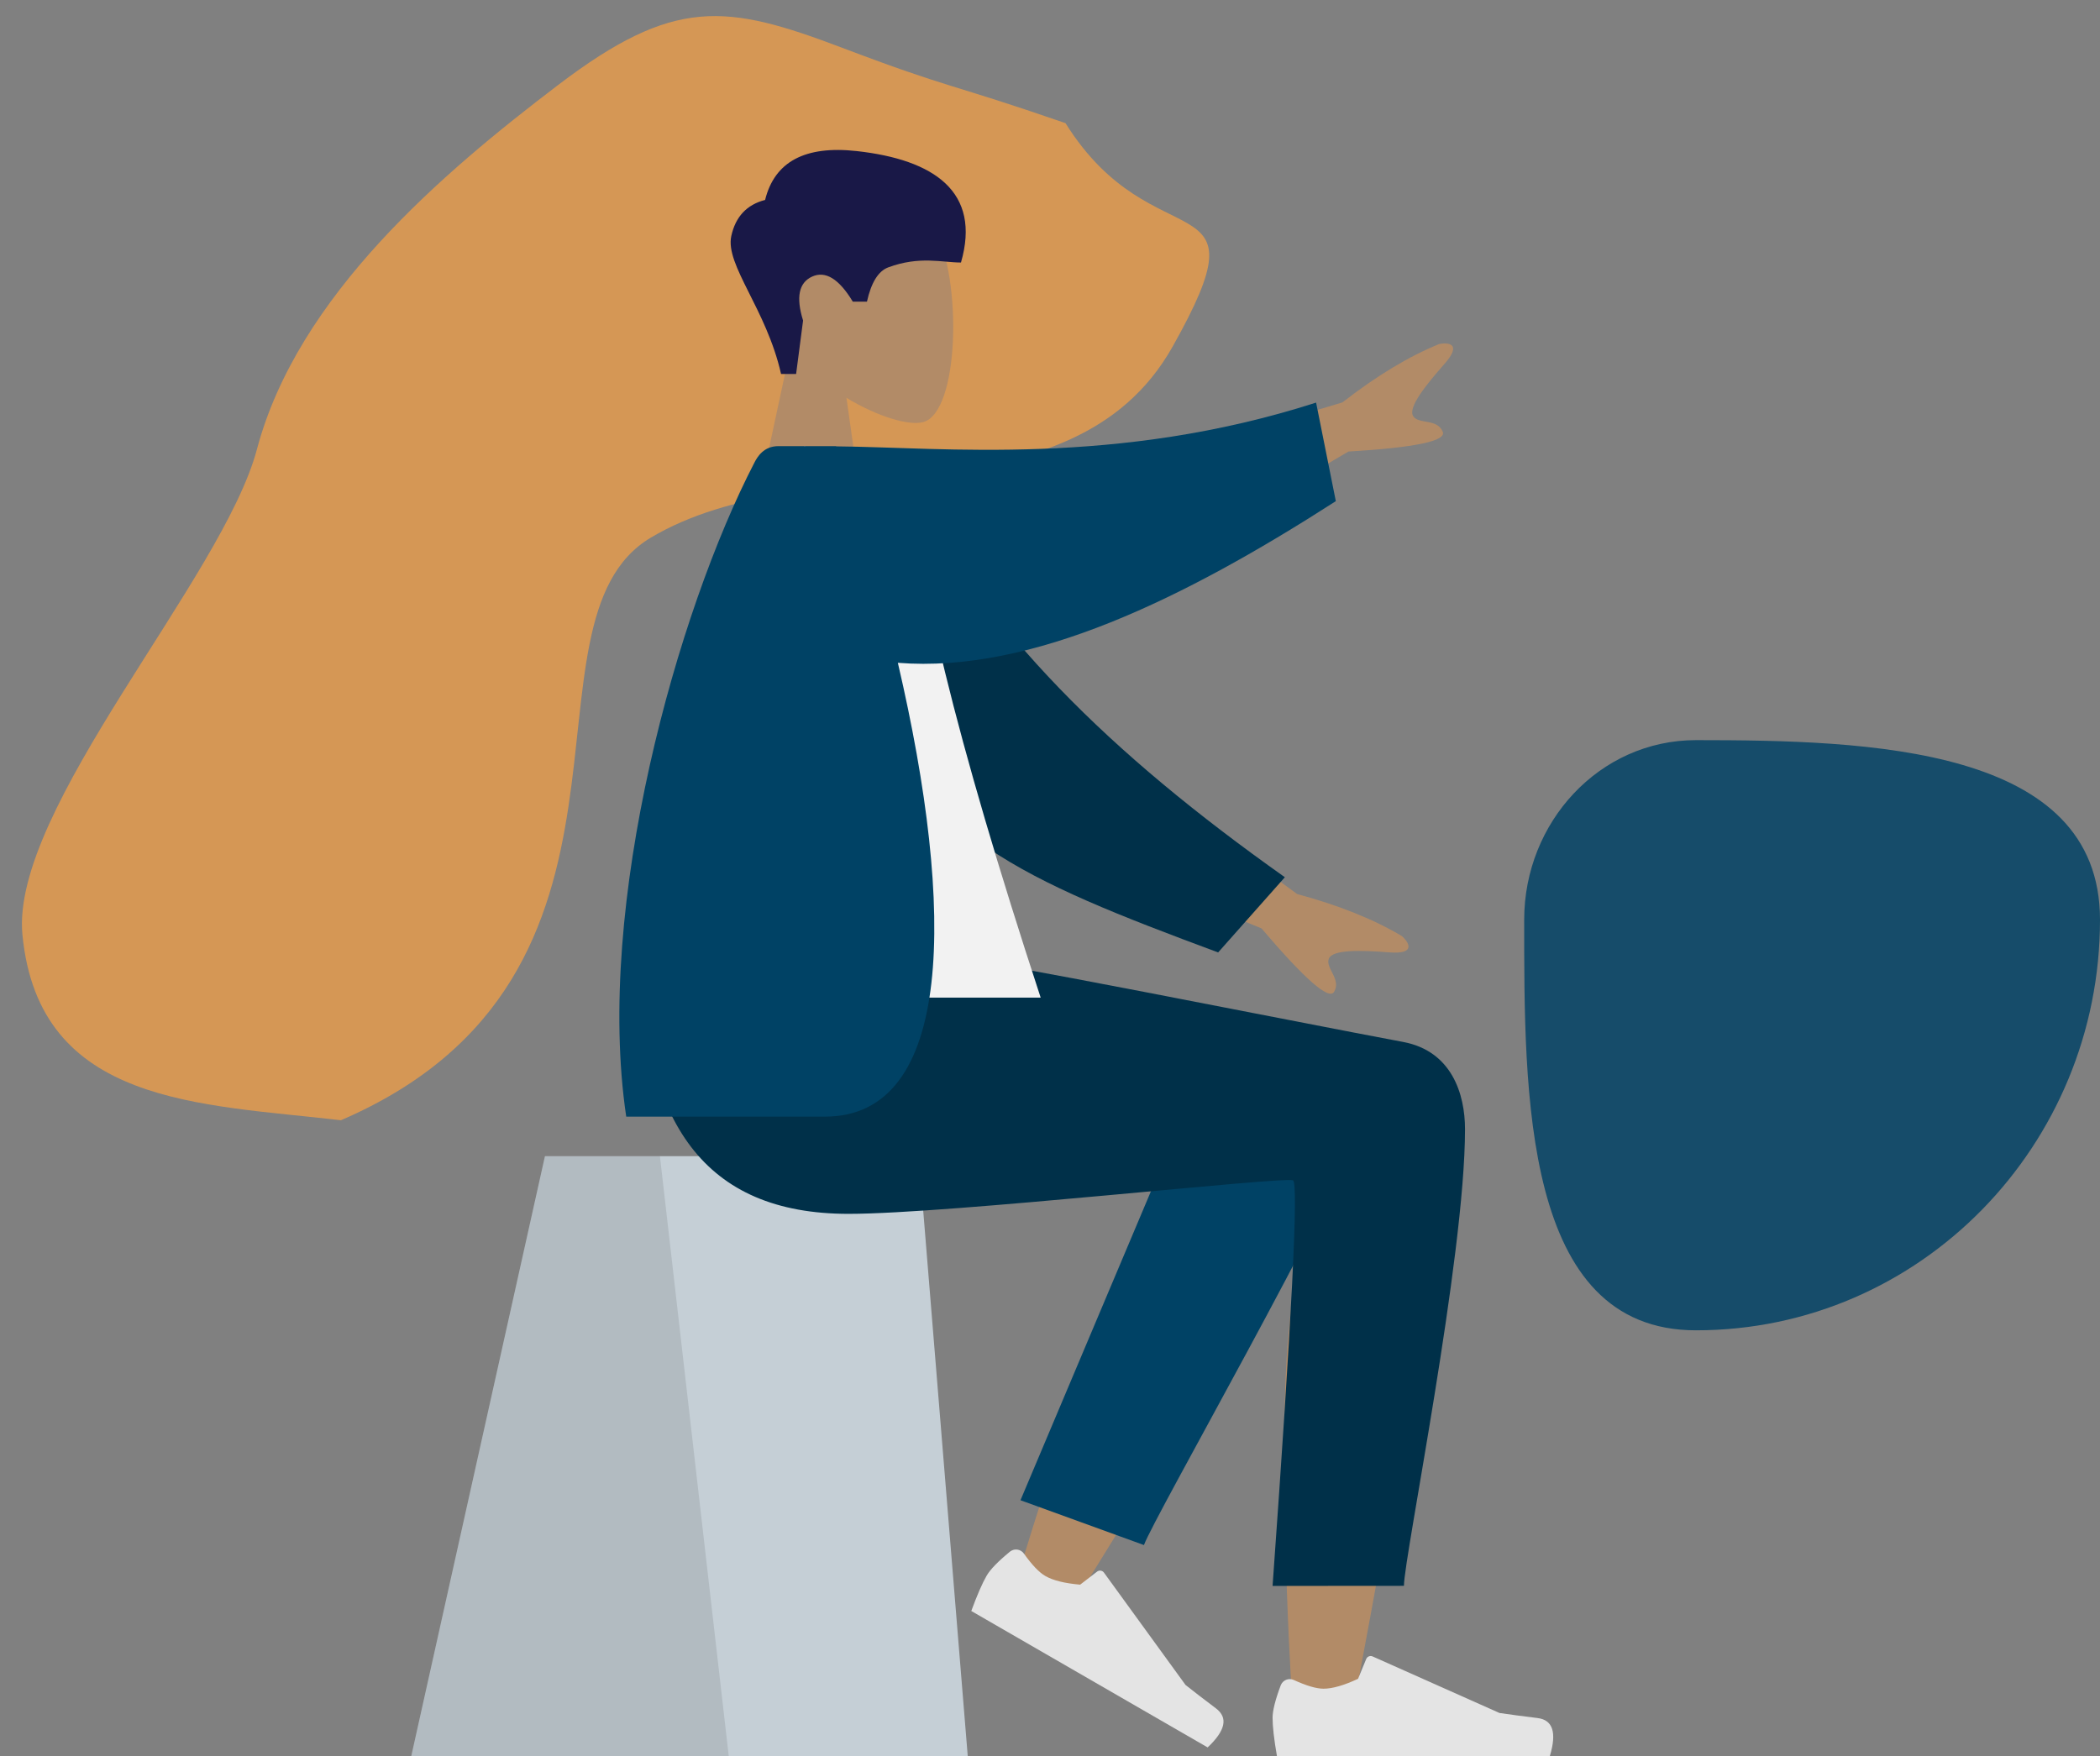 <svg width="434" height="363" viewBox="0 0 434 363" fill="none" xmlns="http://www.w3.org/2000/svg">
<rect x="0" y="0" width="434" height="363" fill="#808080" stroke="none"/>
<g clip-path="url(#clip0)">
<path fill-rule="evenodd" clip-rule="evenodd" d="M242.333 71.665C221.407 108.844 167.237 91.658 134.491 111.146C105.074 128.654 139.904 201.678 70.456 231.575C41.435 228.176 8.061 228.528 4.637 193.251C2.116 167.271 46.032 119.483 53.099 92.876C61.546 61.069 91.477 35.725 115.355 17.561C139.323 -0.671 150.027 0.77 173.952 9.843C196.925 18.555 195.906 17.053 220.207 25.46C238.569 54.844 262.275 36.235 242.333 71.665Z" fill="#FFA341" fill-opacity="0.67"/>
<path fill-rule="evenodd" clip-rule="evenodd" d="M350.496 153C386.158 153 434 154.306 434 190.123C434 236.722 396.892 275 350.496 275C314.701 275 315 226.075 315 190.123C315 170.023 330.484 153 350.496 153Z" fill="#004265" fill-opacity="0.83"/>
<path fill-rule="evenodd" clip-rule="evenodd" d="M163.262 72.49C158.654 67.081 155.536 60.453 156.057 53.026C157.558 31.625 187.349 36.333 193.143 47.134C198.938 57.935 198.25 85.333 190.76 87.263C187.774 88.033 181.411 86.147 174.935 82.244L179 111H155L163.262 72.49Z" fill="#B28B67"/>
<path fill-rule="evenodd" clip-rule="evenodd" d="M161.418 77.308C158.406 63.907 149.825 54.771 151.135 48.782C152.009 44.789 154.338 42.305 158.121 41.332C160.078 33.416 166.39 30.048 177.056 31.23C193.055 33.004 202.819 39.648 198.602 54.268C194.726 54.268 190.046 52.866 183.576 55.268C181.522 56.03 180.054 58.393 179.17 62.358H176.246C173.408 57.653 170.609 55.924 167.851 57.171C165.092 58.418 164.465 61.447 165.97 66.259L164.529 77.308H161.418Z" fill="#191847"/>
<path fill-rule="evenodd" clip-rule="evenodd" d="M112.623 239H189.877L200 363H85L112.623 239Z" fill="#C5CFD6"/>
<path fill-rule="evenodd" clip-rule="evenodd" d="M112.623 239H136.383L150.604 363H85L112.623 239Z" fill="black" fill-opacity="0.1"/>
<path fill-rule="evenodd" clip-rule="evenodd" d="M277.953 217.756C286.19 212.81 300.009 219.165 300 226.238C299.972 247.403 280.657 347.151 279.648 353.457C278.64 359.762 267.837 361.428 267.208 353.477C266.207 340.827 264.347 297.033 266.208 276.763C266.976 268.395 267.803 260.427 268.617 253.318C258.482 271.621 242.807 297.826 221.593 331.934L210.077 326.672C219.12 296.876 226.536 275.841 232.323 263.566C242.233 242.55 251.525 224.552 255.436 218.212C261.588 208.24 272.295 211.719 277.953 217.756Z" fill="#B28B67"/>
<path fill-rule="evenodd" clip-rule="evenodd" d="M210.9 310.125L250.427 216.487C259.897 201.255 286.446 219.587 283.217 228.422C275.886 248.479 238.6 313.414 236.415 319.39L210.9 310.125Z" fill="#004265"/>
<path fill-rule="evenodd" clip-rule="evenodd" d="M208.705 320.767C206.242 322.794 204.641 324.45 203.899 325.734C202.998 327.296 201.942 329.725 200.733 333.021C202.544 334.067 218.826 343.467 249.578 361.222C253.27 357.759 253.845 355.07 251.304 353.157C248.762 351.243 246.665 349.629 245.012 348.315L228.152 325.087C227.828 324.64 227.202 324.54 226.756 324.865C226.748 324.87 226.74 324.876 226.733 324.882L223.23 327.579C220.016 327.299 217.618 326.702 216.035 325.788C214.749 325.045 213.273 323.501 211.607 321.154L211.607 321.154C210.967 320.253 209.719 320.041 208.818 320.681C208.779 320.708 208.741 320.737 208.705 320.767Z" fill="#E4E4E4"/>
<path fill-rule="evenodd" clip-rule="evenodd" d="M264.678 348.402C263.559 351.388 263 353.623 263 355.106C263 356.909 263.3 359.54 263.901 363C265.993 363 284.794 363 320.303 363C321.769 358.154 320.923 355.539 317.765 355.152C314.607 354.766 311.984 354.417 309.895 354.106L283.68 342.419C283.176 342.194 282.584 342.421 282.359 342.925C282.356 342.934 282.352 342.942 282.348 342.951L280.663 347.039C277.74 348.403 275.364 349.085 273.537 349.085C272.052 349.085 270.001 348.485 267.384 347.285L267.384 347.285C266.38 346.825 265.193 347.266 264.733 348.27C264.713 348.313 264.695 348.357 264.678 348.402Z" fill="#E4E4E4"/>
<path fill-rule="evenodd" clip-rule="evenodd" d="M302.77 233.433C302.77 260 290.154 321.97 290.146 327.82L263 327.841C266.973 272.545 268.382 244.6 267.227 244.004C265.493 243.111 196.176 250.925 175.386 250.925C145.408 250.925 133.006 232.02 132 197H191.386C203.478 198.294 266.549 211.015 289.972 215.388C300 217.261 302.77 226.115 302.77 233.433Z" fill="#003049"/>
<path fill-rule="evenodd" clip-rule="evenodd" d="M239.527 94.565L277.43 83.186C284.501 77.682 291.171 73.657 297.439 71.113C299.262 70.769 302.28 70.969 298.509 75.247C294.737 79.525 290.963 84.195 292.039 85.989C293.116 87.783 297.04 86.43 298.175 89.272C298.932 91.166 292.432 92.523 278.675 93.343L249.204 110.687L239.527 94.565ZM236.177 161.392L268.075 184.816C276.727 187.15 283.955 190.055 289.76 193.529C291.131 194.779 292.788 197.309 287.101 196.872C281.415 196.434 275.414 196.23 274.629 198.17C273.845 200.109 277.286 202.429 275.7 205.046C274.642 206.79 269.647 202.416 260.713 191.922L229.126 178.823L236.177 161.392Z" fill="#B28B67"/>
<path fill-rule="evenodd" clip-rule="evenodd" d="M186.631 98.311C204.002 130.7 229.12 155.529 265.536 181.34L251.748 196.887C211.088 181.777 189.629 172.66 179.091 142.059C176.446 134.378 174.598 109.895 173.012 97.013L186.631 98.311Z" fill="#003049"/>
<path fill-rule="evenodd" clip-rule="evenodd" d="M138.07 206.224H215.07C197.629 153.029 188.719 116.52 188.341 96.696C188.321 95.685 186.455 93.904 185.629 94.137C179.59 95.843 173.128 95.205 166.242 92.224C147.988 121.582 141.675 157.729 138.07 206.224Z" fill="#F2F2F2"/>
<path fill-rule="evenodd" clip-rule="evenodd" d="M172.813 92.271C194.885 92.452 230.694 96.483 271.993 83.224L276.07 103.597C244.857 123.672 213.251 139.223 185.557 137.015C197.583 188.601 197.028 230.83 170.478 230.83C157.799 230.83 144.113 230.83 129.421 230.83C122.901 187.008 140.038 126.248 155.926 95.601C156.533 94.43 157.825 92.224 160.867 92.224C163.518 92.224 167.495 92.224 172.797 92.224C172.802 92.24 172.808 92.256 172.813 92.271Z" fill="#004265"/>
</g>
<defs>
<clipPath id="clip0">
<rect width="434" height="363" fill="white"/>
</clipPath>
</defs>
</svg>
